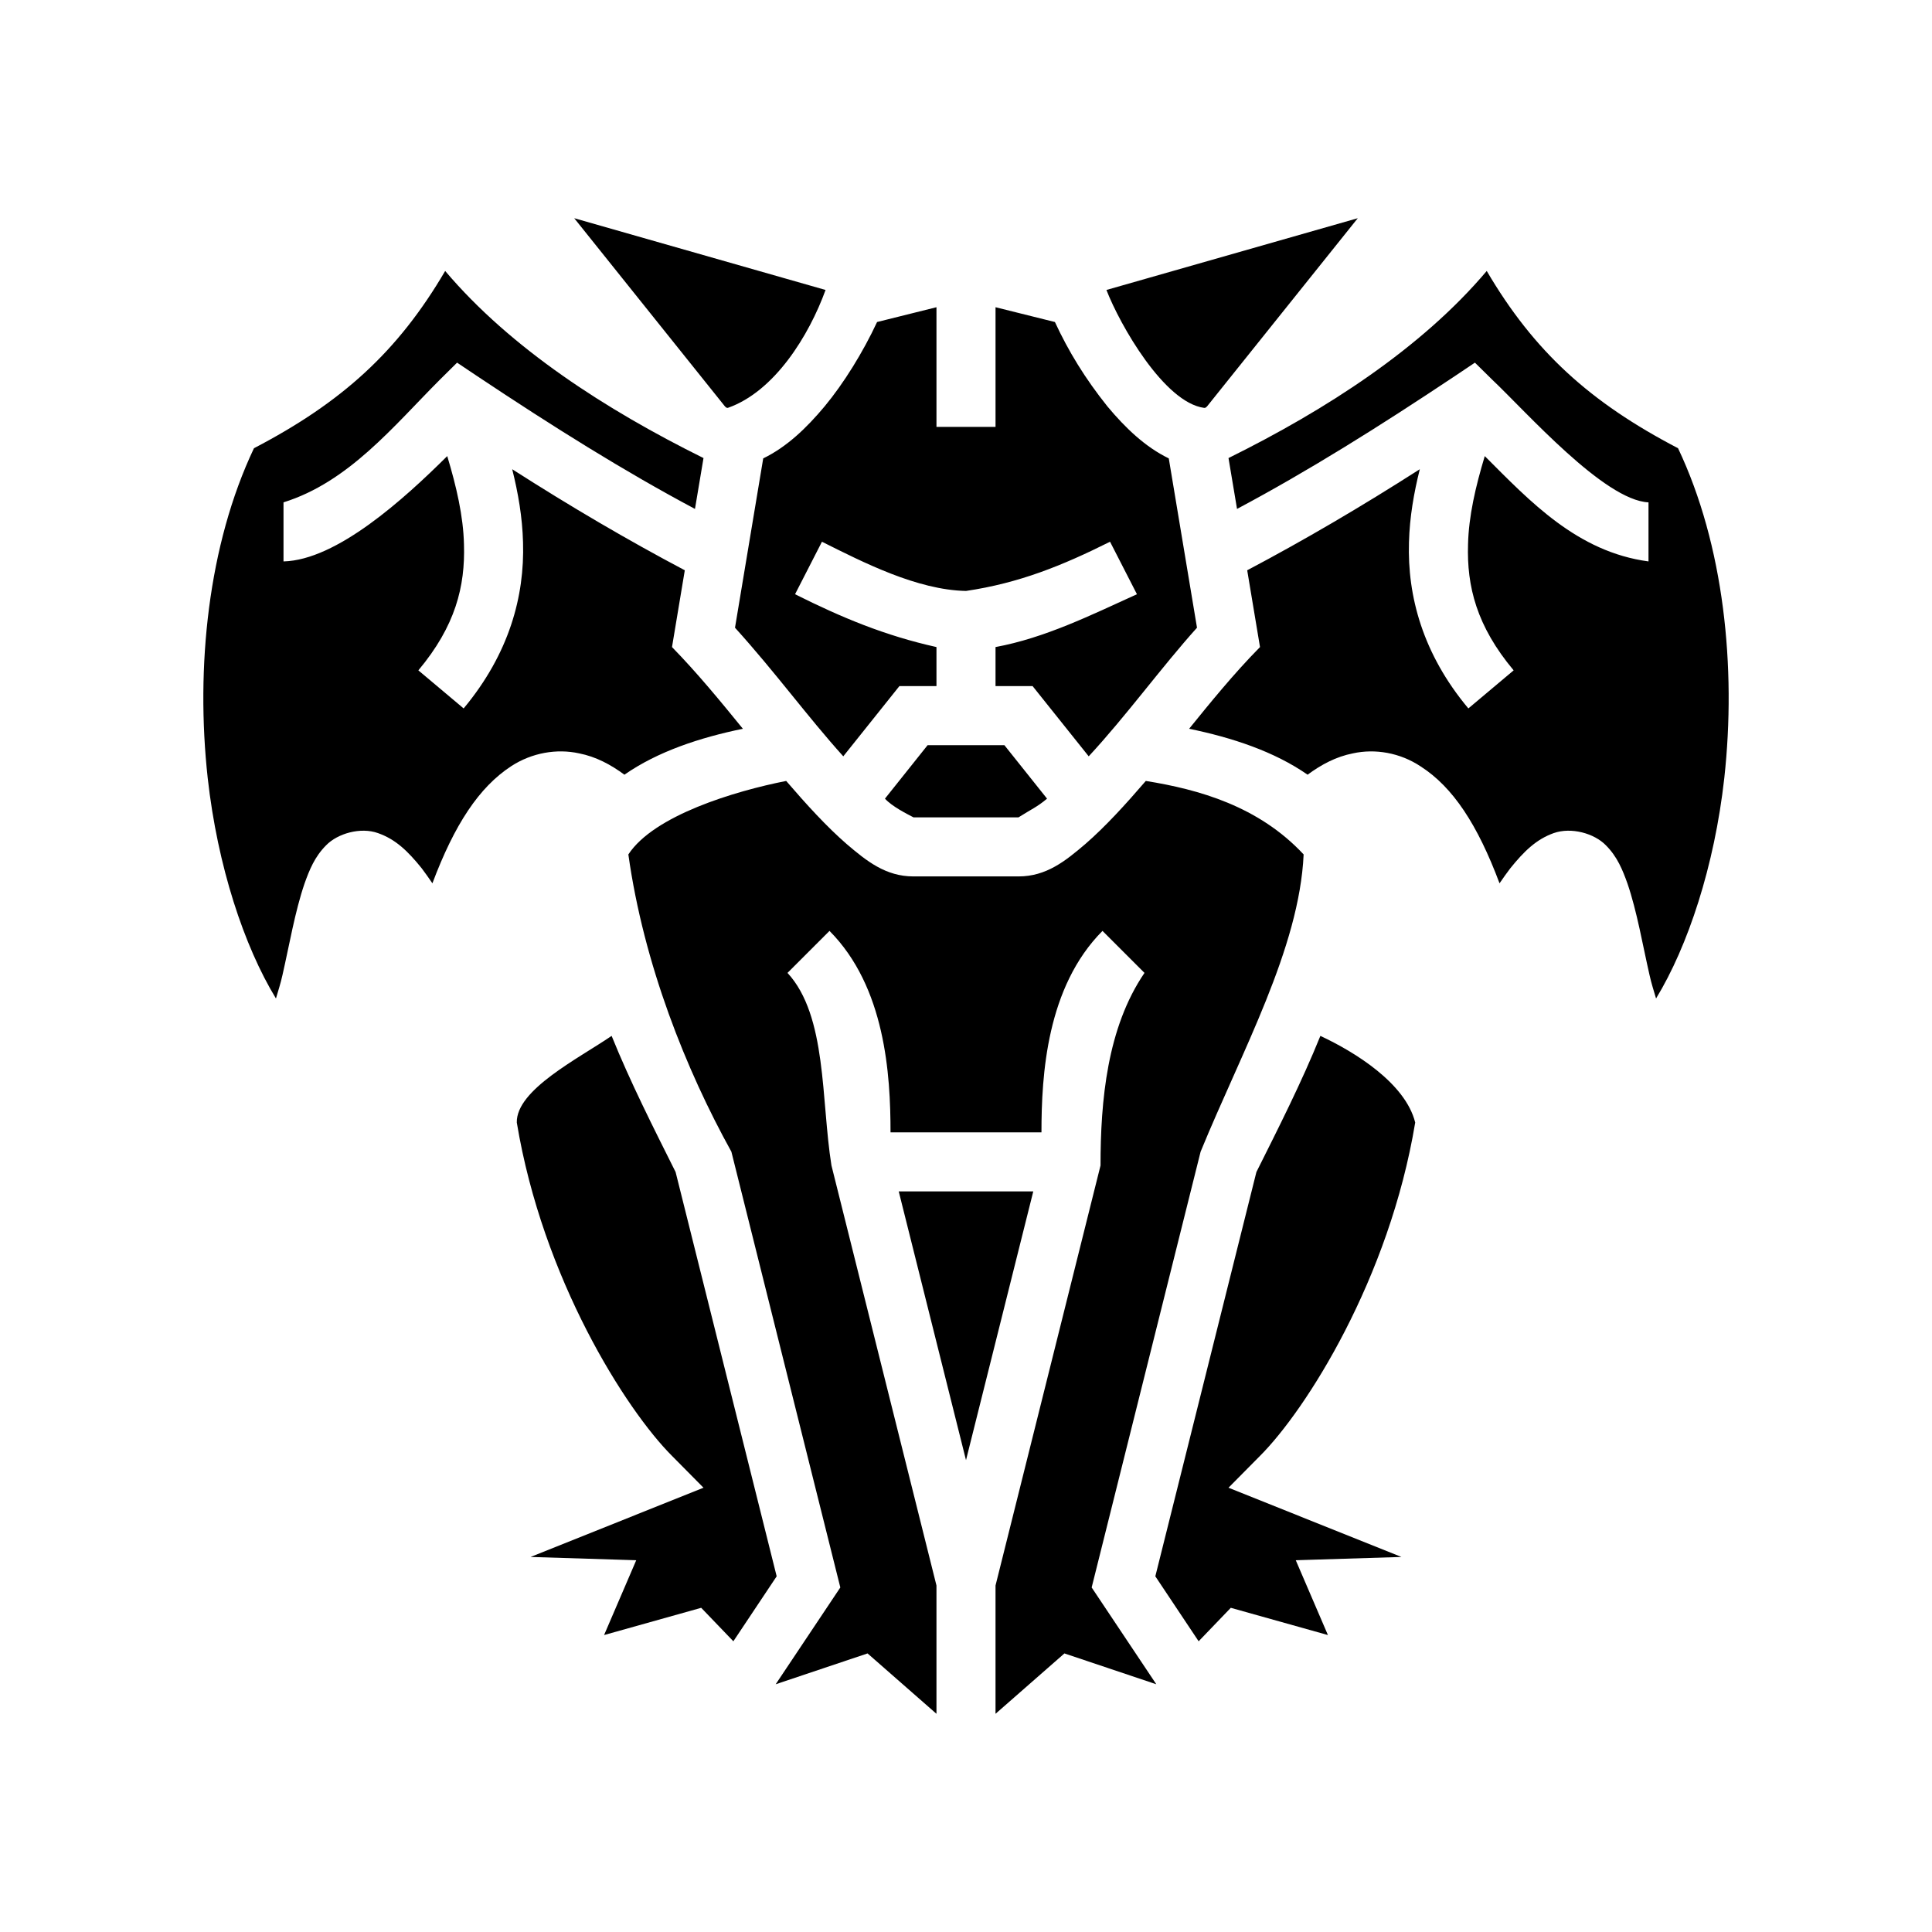 <svg xmlns="http://www.w3.org/2000/svg" width="100%" height="100%" viewBox="0 0 588.8 588.8"><path fill="currentColor" d="M175 66.5l45.9 57.31c0.4 0.42 0.5 0.48 0.9 0.5 14.3-4.99 24.8-22.15 29.8-35.94z m238.8 0l-76.6 21.87c4.1 10.62 17.6 34.33 29.8 35.94 0.4 0 0.5-0.1 0.9-0.5zM135.67 82.58C121.3 107.12 104.2 122.64 77.4 136.6 63.4 166.1 59.6 203.4 63.3 237.1c3 26.9 11.1 51.3 20.8 67.2 0.7-2.4 1.4-4.5 2-7.2 2.1-9.2 3.8-19.3 6.7-27.8 1.5-4.2 3.1-8.2 6.6-11.7 3.5-3.6 10.5-5.6 15.8-3.7 5.4 1.9 9.1 5.5 13.3 10.7 1 1.3 2.18 3 3.28 4.6 6.72-17.9 14.22-29.3 24.02-35.7 6.3-4.1 13.9-5.4 20.7-3.9 5.1 1 9.6 3.4 13.8 6.5 10.2-7.1 23-11.3 36.1-14-7-8.6-13.9-17-21.6-24.9l3.9-23.4c-17.4-9.2-34.8-19.4-52.6-30.8 1.8 7.2 3.1 14.6 3.3 22.3 0.5 16.4-4.2 33.9-18.1 50.6l-13.8-11.6c11.3-13.5 14.3-25.6 13.9-38.4-0.2-8.6-2.3-17.6-5.1-26.9-13.18 13.1-33.69 31.7-49.9 32.1v-18c19.88-6.2 33.53-23.24 47.63-37.36l5.27-5.22 6.1 4.09c23.2 15.46 44.8 28.99 66.4 40.49l2.6-15.5c-29.7-14.7-58.8-33.46-78.73-57.02z m317.43 0c-19.9 23.56-49 42.32-78.7 57.02l2.6 15.5c21.6-11.5 43.2-25.02 66.4-40.49l6.1-4.09 5.3 5.22c10.2 9.63 34.1 36.76 47.6 37.36v18c-21.7-2.9-36.1-18.3-49.9-32.1-2.8 9.3-4.9 18.3-5.1 26.9-0.4 12.8 2.6 24.9 13.9 38.4l-13.8 11.6c-13.9-16.6-18.6-34.2-18.1-50.6 0.2-7.7 1.5-15.1 3.3-22.3-17.8 11.4-35.2 21.6-52.6 30.8l3.9 23.4c-8.1 8.2-15.6 17.5-21.6 24.9 13.1 2.7 25.9 6.9 36.1 14 4.2-3.1 8.7-5.5 13.8-6.5 6.8-1.5 14.4-0.2 20.7 4 9.8 6.3 17.3 17.7 24 35.6 1.1-1.6 2.3-3.3 3.3-4.6 4.2-5.2 7.9-8.8 13.2-10.7 5.4-1.9 12.4 0.1 15.9 3.7 3.5 3.5 5.1 7.5 6.6 11.7 2.9 8.5 4.6 18.6 6.7 27.8 0.6 2.7 1.3 4.8 2 7.2 9.7-15.9 17.8-40.3 20.8-67.2 3.7-33.7-0.1-71-14.1-100.5-26.8-13.96-43.9-29.48-58.3-54.02zM285.4 93.63l-18.1 4.51c-4.3 9.23-10.2 18.75-16 25.72-5.5 6.58-11.5 12.34-18.7 15.84l-8.6 51.6c12.4 13.7 22 27 33 39.2l17.1-21.4H285.4v-11.9c-15.7-3.5-28.7-8.9-43.1-16.1l8.2-16c12.6 6.3 29 14.7 43.9 15 16.2-2.4 29.3-7.7 43.9-15l8.2 16c-14.1 6.4-28 13.3-43.1 16.1v11.9h11.3l17.1 21.4c11.5-12.4 22.2-27.2 33-39.2l-8.6-51.6c-7.2-3.5-13.2-9.26-18.7-15.84-6.8-8.5-11.9-16.85-16-25.72L303.4 93.63V130.1h-18z m-2.7 133.47l-13 16.3c2.2 2.4 6.6 4.6 8.7 5.7h32c4.1-2.6 5.6-3.1 8.7-5.7l-13-16.3z m-43.1 10.9c-15.7 3.1-40.3 10.5-48.1 22.4 4.7 33.5 17.6 65.7 31.4 90.6l33.2 132.8-19.7 29.5 28-9.4 21 18.4v-39.1l-32-128c-3.2-19.9-1.3-45.6-13.4-58.7l12.8-12.8c17 17.1 18.6 43.8 18.6 61.4h46c0-17.6 1.6-44.3 18.6-61.4l12.8 12.8c-11.4 16.7-13.4 39-13.4 58.7l-32 128v39.1l21-18.4 28 9.4-19.7-29.5 33.2-132.8c12.5-30.5 30.1-62 31.4-90.6-13.7-14.7-31.9-19.8-48.1-22.4-6.2 7.2-12.3 13.9-18.4 19.2-6.1 5.2-11.9 9.9-20.4 9.9h-32c-8.5 0-14.3-4.7-20.4-9.9-6.1-5.3-12.2-12-18.4-19.2zM186.4 315.7c-10.1 6.9-29.1 16.4-28.9 26.4 7.9 47.7 33.3 87.6 47.3 101.6l9.6 9.7-52.7 21.1 32.2 1-9.8 22.8 29.6-8.3 9.8 10.2 13.2-19.8-30.8-123.2c-6.8-13.6-13.8-27.4-19.5-41.5z m216 0c-5.7 14.1-12.7 27.9-19.5 41.5L352.1 480.4l13.2 19.8 9.8-10.2 29.6 8.3-9.8-22.8 32.2-1L374.4 453.4l9.6-9.7c14-14 39.4-53.9 47.3-101.6-3-12-18.4-21.5-28.9-26.4z m-128.5 47.4l20.5 81.9 20.5-81.9z" /></svg>